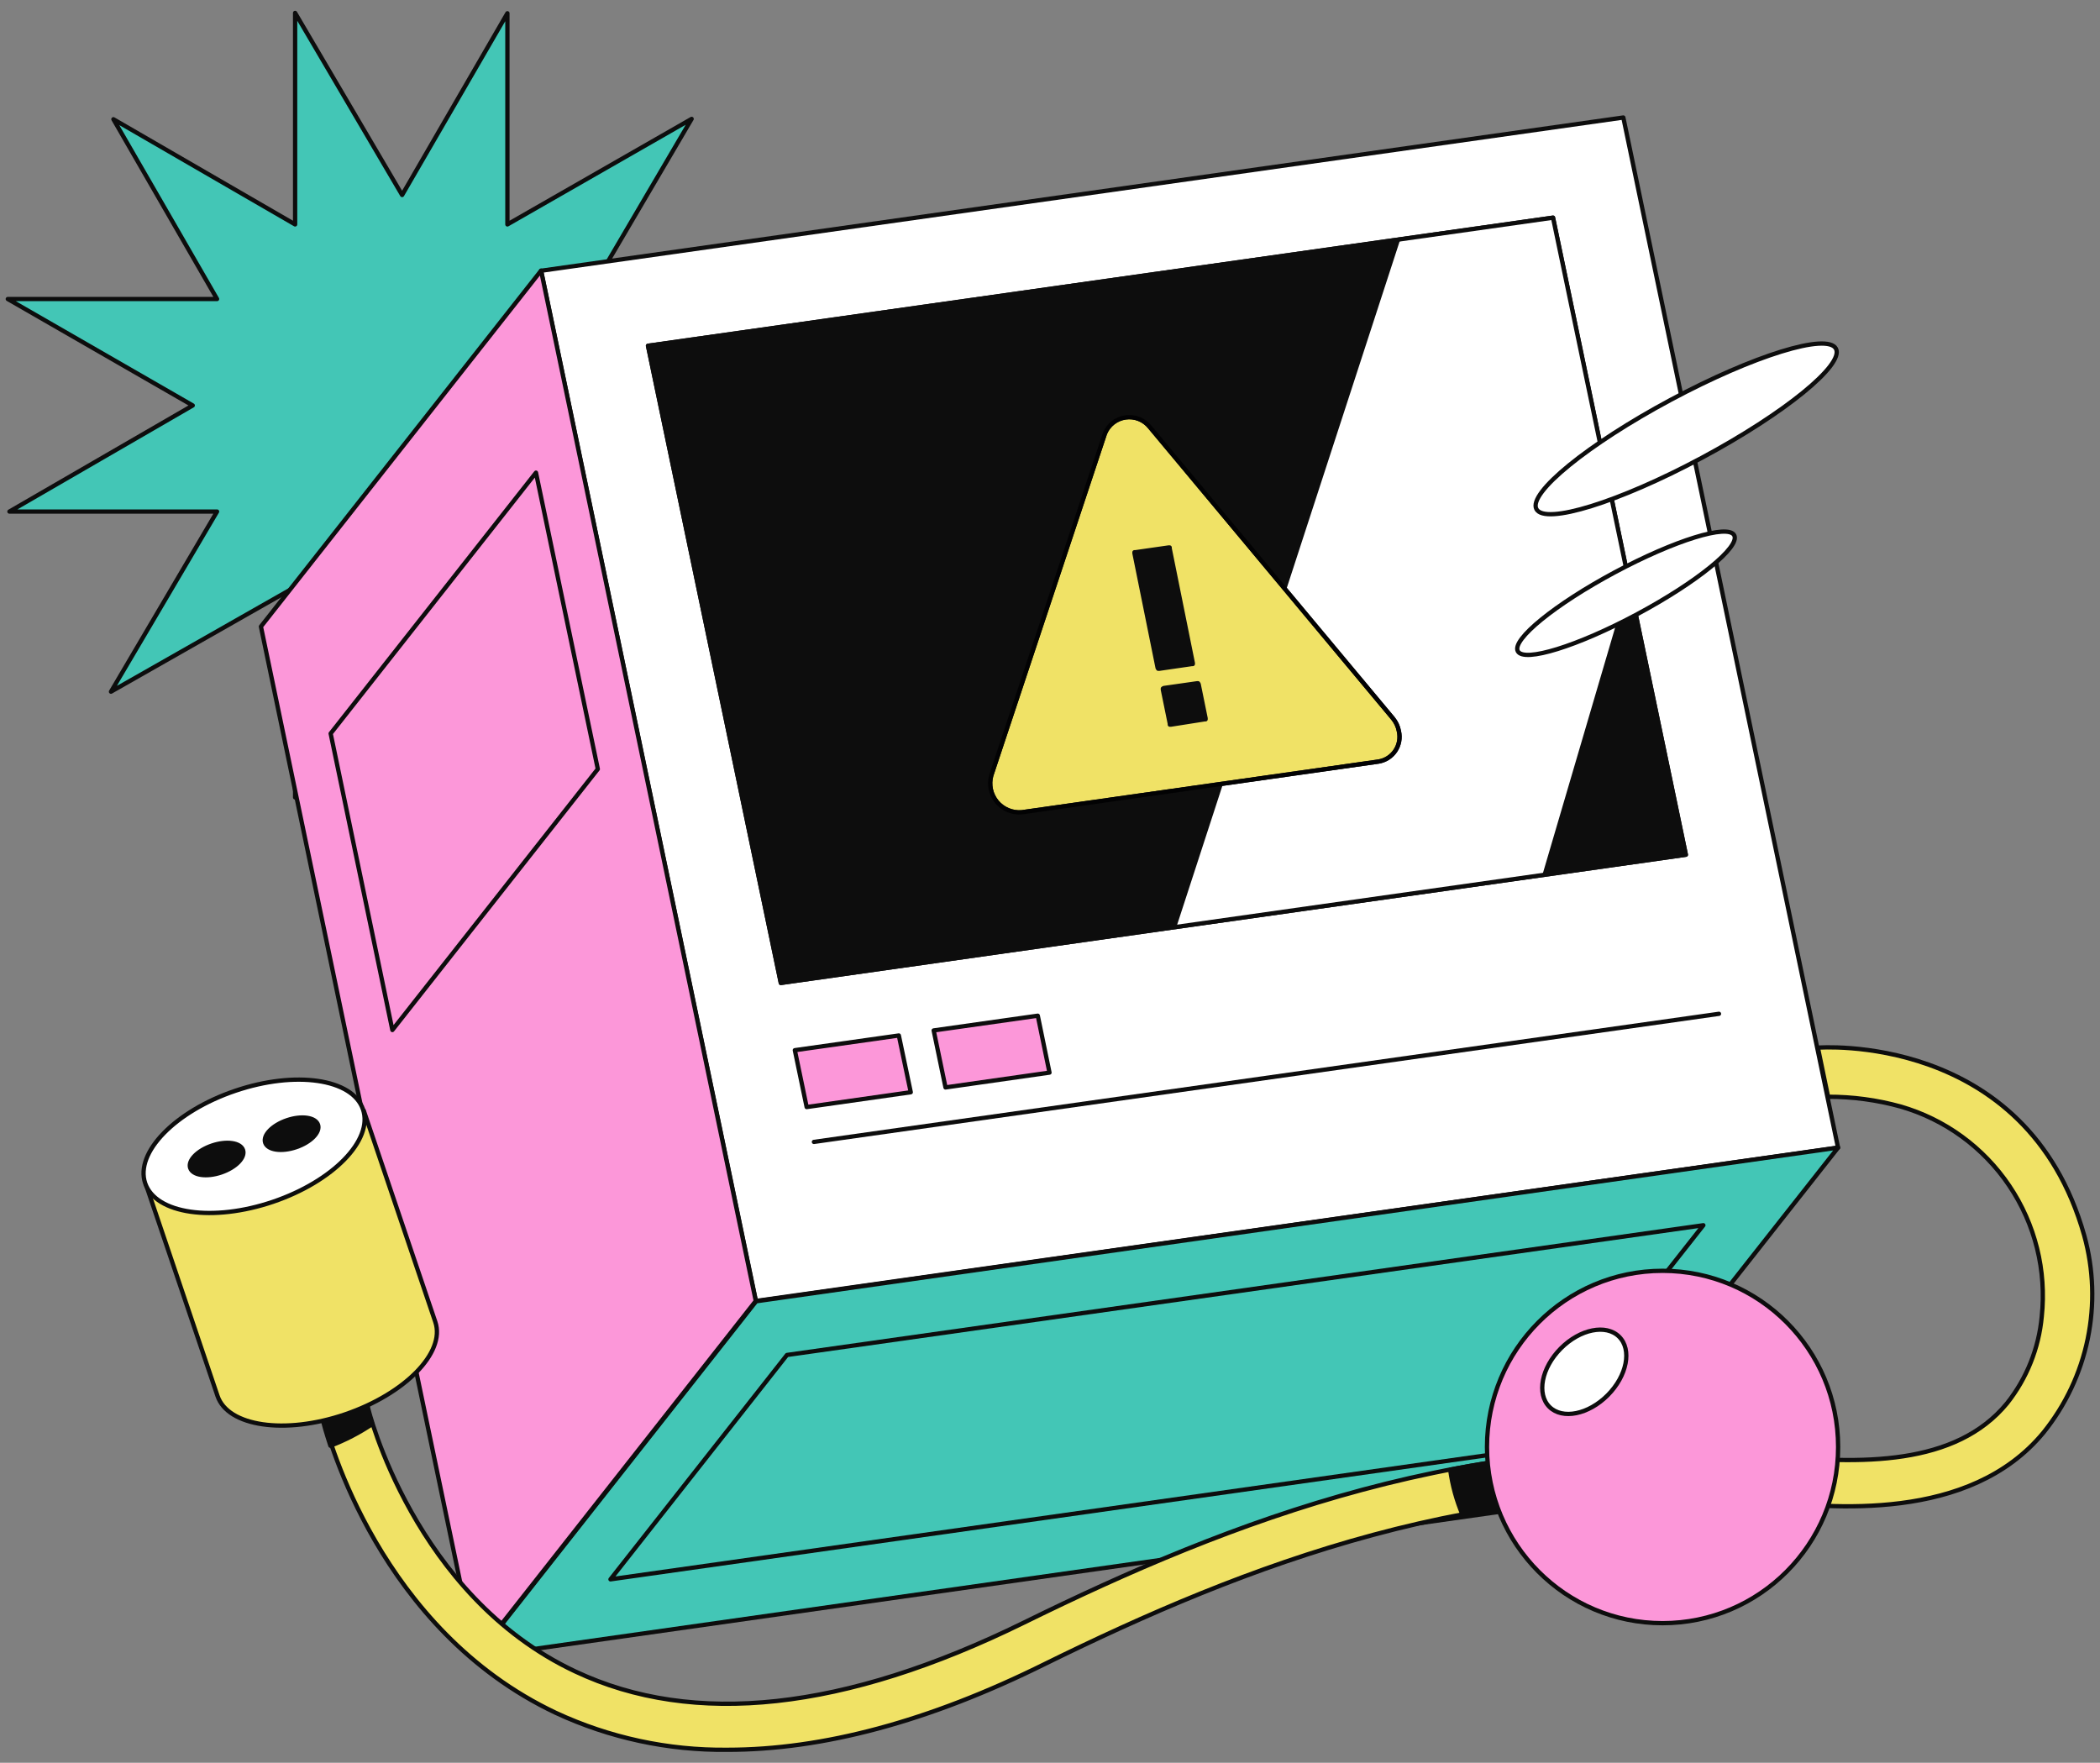 <svg width="162" height="136" viewBox="0 0 162 136" fill="none" xmlns="http://www.w3.org/2000/svg">
<rect x="0" y="0" width="162" height="136" fill="#808080" stroke="none"/>
<path d="M61.315 39.467L47.012 31.281L61.19 23.069H45.199L53.355 9.173L39.142 17.314V1.023L31.021 15.044L22.766 0.996V17.314L8.749 9.2L16.745 23.069H0.602L14.869 31.281L0.727 39.467H16.745L8.562 53.362L22.766 45.284V61.521L31.021 47.661L39.142 61.539V45.284L53.418 53.648L45.199 39.467H61.315Z" fill="#43C6B6" stroke="#0D0D0D" stroke-width="0.331" stroke-linejoin="round"/>
<path d="M141.791 88.545L58.314 100.368L41.742 20.889L125.228 9.066L141.791 88.545Z" fill="white" stroke="#0D0D0D" stroke-width="0.331" stroke-linecap="round" stroke-linejoin="round"/>
<path d="M130.052 65.942L60.235 75.835L49.988 26.676L119.805 16.793L130.052 65.942Z" fill="#0D0D0D" stroke="#0D0D0D" stroke-width="0.331" stroke-linecap="round" stroke-linejoin="round"/>
<g style="mix-blend-mode:screen">
<g style="mix-blend-mode:screen">
<path d="M108.023 18.464L90.754 71.509L118.97 67.547L125.67 44.767L119.806 16.793L108.023 18.464Z" fill="white"/>
</g>
</g>
<path d="M141.798 88.535L120.169 115.996L36.719 127.855L58.33 100.394L141.798 88.535Z" fill="#43C6B6" stroke="#0D0D0D" stroke-width="0.331" stroke-linejoin="round"/>
<path d="M60.709 104.536L131.402 94.527L117.769 111.837L47.094 121.845L60.709 104.536Z" fill="#43C6B6" stroke="#0D0D0D" stroke-width="0.331" stroke-linejoin="round"/>
<path d="M41.74 20.879L20.129 48.34L36.701 127.828L58.303 100.367L41.74 20.879Z" fill="#FC97D9" stroke="#0D0D0D" stroke-width="0.331" stroke-linejoin="round"/>
<path d="M46.117 59.333L30.269 79.466L25.508 56.589L41.347 36.465L46.117 59.333Z" fill="#FC97D9" stroke="#0D0D0D" stroke-width="0.331" stroke-linejoin="round"/>
<path d="M132.606 78.215L62.789 88.098" stroke="#0D0D0D" stroke-width="0.331" stroke-linecap="round" stroke-linejoin="round"/>
<path d="M70.259 84.266L62.228 85.409L61.316 81.022L69.339 79.887L70.259 84.266Z" fill="#FC97D9" stroke="#0D0D0D" stroke-width="0.331" stroke-linecap="round" stroke-linejoin="round"/>
<path d="M80.961 82.751L72.939 83.895L72.027 79.498L80.041 78.363H80.058L80.961 82.751Z" fill="#FC97D9" stroke="#0D0D0D" stroke-width="0.331" stroke-linecap="round" stroke-linejoin="round"/>
<path d="M130.052 65.942L60.235 75.835L49.988 26.676L119.805 16.793L130.052 65.942Z" stroke="#0D0D0D" stroke-width="0.331" stroke-linecap="round" stroke-linejoin="round"/>
<path d="M131.274 35.325C137.654 31.906 142.29 28.133 141.628 26.898C140.966 25.662 135.257 27.432 128.878 30.851C122.498 34.27 117.862 38.043 118.524 39.279C119.186 40.514 124.894 38.744 131.274 35.325Z" fill="white" stroke="#0D0D0D" stroke-width="0.331" stroke-linecap="round" stroke-linejoin="round"/>
<path d="M126.3 47.383C130.91 44.913 134.26 42.187 133.783 41.295C133.304 40.404 129.181 41.684 124.571 44.154C119.961 46.624 116.611 49.35 117.088 50.242C117.566 51.134 121.69 49.854 126.3 47.383Z" fill="white" stroke="#0D0D0D" stroke-width="0.331" stroke-linecap="round" stroke-linejoin="round"/>
<path d="M107.915 56.411C107.849 56.05 107.692 55.712 107.459 55.428L88.698 32.945C88.478 32.669 88.19 32.456 87.862 32.326C87.534 32.196 87.178 32.154 86.829 32.204C86.48 32.254 86.15 32.393 85.872 32.609C85.593 32.825 85.376 33.111 85.241 33.436C85.241 33.436 76.486 59.789 76.468 59.834C76.371 60.182 76.361 60.549 76.437 60.902C76.513 61.256 76.673 61.586 76.903 61.864C77.134 62.142 77.429 62.36 77.762 62.5C78.095 62.64 78.457 62.697 78.818 62.667L106.351 58.753C106.611 58.709 106.86 58.613 107.082 58.47C107.303 58.327 107.493 58.14 107.64 57.921C107.786 57.701 107.886 57.454 107.934 57.194C107.981 56.935 107.974 56.668 107.915 56.411Z" fill="#F0E266" stroke="#0D0D0D" stroke-width="0.331" stroke-linejoin="round"/>
<path d="M90.323 55.905H90.243V55.834L89.707 53.206V53.126L89.778 53.081L92.342 52.715H92.423L92.467 52.786L93.003 55.414V55.494H92.932L90.323 55.905Z" fill="#0D0D0D" stroke="#0D0D0D" stroke-width="0.331" stroke-linecap="round" stroke-linejoin="round"/>
<path d="M89.427 51.594H89.347L89.302 51.523L87.516 42.685V42.605H87.587L90.151 42.238H90.231V42.31L92.018 51.157V51.228H91.947L89.427 51.594Z" fill="#0D0D0D" stroke="#0D0D0D" stroke-width="0.331" stroke-linecap="round" stroke-linejoin="round"/>
<path d="M107.915 56.411C107.849 56.05 107.692 55.712 107.459 55.428L88.698 32.945C88.478 32.669 88.19 32.456 87.862 32.326C87.534 32.196 87.178 32.154 86.829 32.204C86.48 32.254 86.15 32.393 85.872 32.609C85.593 32.825 85.376 33.111 85.241 33.436C85.241 33.436 76.486 59.789 76.468 59.834C76.371 60.182 76.361 60.549 76.437 60.902C76.513 61.256 76.673 61.586 76.903 61.864C77.134 62.142 77.429 62.36 77.762 62.5C78.095 62.64 78.457 62.697 78.818 62.667L106.351 58.753C106.611 58.709 106.86 58.613 107.082 58.47C107.303 58.327 107.493 58.14 107.64 57.921C107.786 57.701 107.886 57.454 107.934 57.194C107.981 56.935 107.974 56.668 107.915 56.411Z" stroke="#020203" stroke-width="0.331" stroke-linecap="round" stroke-linejoin="round"/>
<path d="M160.784 95.32C161.506 97.919 161.597 100.653 161.052 103.295C160.507 105.937 159.341 108.411 157.648 110.512C151.932 117.464 141.211 116.338 136.056 115.793C114.41 113.514 95.854 120.869 80.622 128.366C71.626 132.834 63.434 134.996 56.108 134.996C51.54 135.047 47.019 134.073 42.877 132.146C29.298 125.73 25.313 110.842 24.956 109.422L17.961 88.814L21.365 87.662L28.378 108.385C28.383 108.441 28.383 108.498 28.378 108.555C28.378 108.698 31.951 123.121 44.387 128.956C53.508 133.254 65.149 131.985 78.987 125.185C94.711 117.455 113.829 109.877 136.377 112.263C143.623 113.023 150.877 113.067 154.825 108.269C156.35 106.345 157.281 104.019 157.506 101.576C157.884 98.023 157 94.45 155.006 91.486C153.013 88.521 150.039 86.354 146.607 85.365C144.788 84.862 142.91 84.609 141.023 84.615L140.238 80.826C140.238 80.826 156.335 79.548 160.784 95.32Z" fill="#F0E266" stroke="#0D0D0D" stroke-width="0.331" stroke-linejoin="round"/>
<path d="M136.431 112.258C128.233 111.407 119.956 111.787 111.871 113.384C112.034 114.583 112.355 115.755 112.827 116.869C120.476 115.381 128.303 115.032 136.054 115.833L138.19 116.047C138.593 114.894 138.843 113.692 138.931 112.473C138.1 112.419 137.269 112.347 136.431 112.258Z" fill="#0D0D0D" stroke="#0D0D0D" stroke-width="0.331" stroke-linecap="round" stroke-linejoin="round"/>
<path d="M128.255 125.227C135.734 125.227 141.798 119.142 141.798 111.635C141.798 104.128 135.734 98.043 128.255 98.043C120.775 98.043 114.711 104.128 114.711 111.635C114.711 119.142 120.775 125.227 128.255 125.227Z" fill="#FC97D9" stroke="#0D0D0D" stroke-width="0.331" stroke-linejoin="round"/>
<path d="M124.028 107.635C125.513 106.14 125.905 104.122 124.904 103.127C123.903 102.132 121.887 102.538 120.403 104.033C118.918 105.528 118.526 107.546 119.527 108.541C120.528 109.536 122.543 109.13 124.028 107.635Z" fill="white" stroke="#0D0D0D" stroke-width="0.331" stroke-linecap="round" stroke-linejoin="round"/>
<path d="M28.366 108.712C28.366 108.658 28.366 108.605 28.321 108.551L21.978 89.785L18.602 90.929L24.909 109.588C24.971 109.847 25.159 110.535 25.489 111.536C26.625 111.104 27.707 110.544 28.714 109.865C28.482 109.177 28.366 108.739 28.366 108.712Z" fill="#0D0D0D" stroke="#0D0D0D" stroke-width="0.331" stroke-linecap="round" stroke-linejoin="round"/>
<path d="M33.583 101.992L28.062 85.684L11.258 91.376L16.779 107.693C17.574 110.053 21.987 110.696 26.606 109.123C31.225 107.55 34.378 104.36 33.583 101.992Z" fill="#F0E266" stroke="#0D0D0D" stroke-width="0.331" stroke-linejoin="round"/>
<path d="M21.053 92.72C25.693 91.145 28.803 87.952 28.002 85.587C27.199 83.222 22.788 82.581 18.148 84.156C13.509 85.73 10.398 88.924 11.2 91.288C12.002 93.653 16.414 94.294 21.053 92.72Z" fill="white" stroke="#0D0D0D" stroke-width="0.331" stroke-linejoin="round"/>
<path d="M17.063 90.458C18.189 90.076 18.944 89.301 18.749 88.726C18.554 88.151 17.483 87.995 16.357 88.377C15.231 88.759 14.476 89.535 14.671 90.109C14.866 90.684 15.937 90.84 17.063 90.458Z" fill="#0D0D0D" stroke="#0D0D0D" stroke-width="0.331" stroke-linecap="round" stroke-linejoin="round"/>
<path d="M22.848 88.505C23.974 88.123 24.729 87.347 24.534 86.773C24.339 86.198 23.268 86.042 22.142 86.424C21.016 86.806 20.262 87.582 20.456 88.156C20.651 88.731 21.722 88.887 22.848 88.505Z" fill="#0D0D0D" stroke="#0D0D0D" stroke-width="0.331" stroke-linecap="round" stroke-linejoin="round"/>
</svg>
